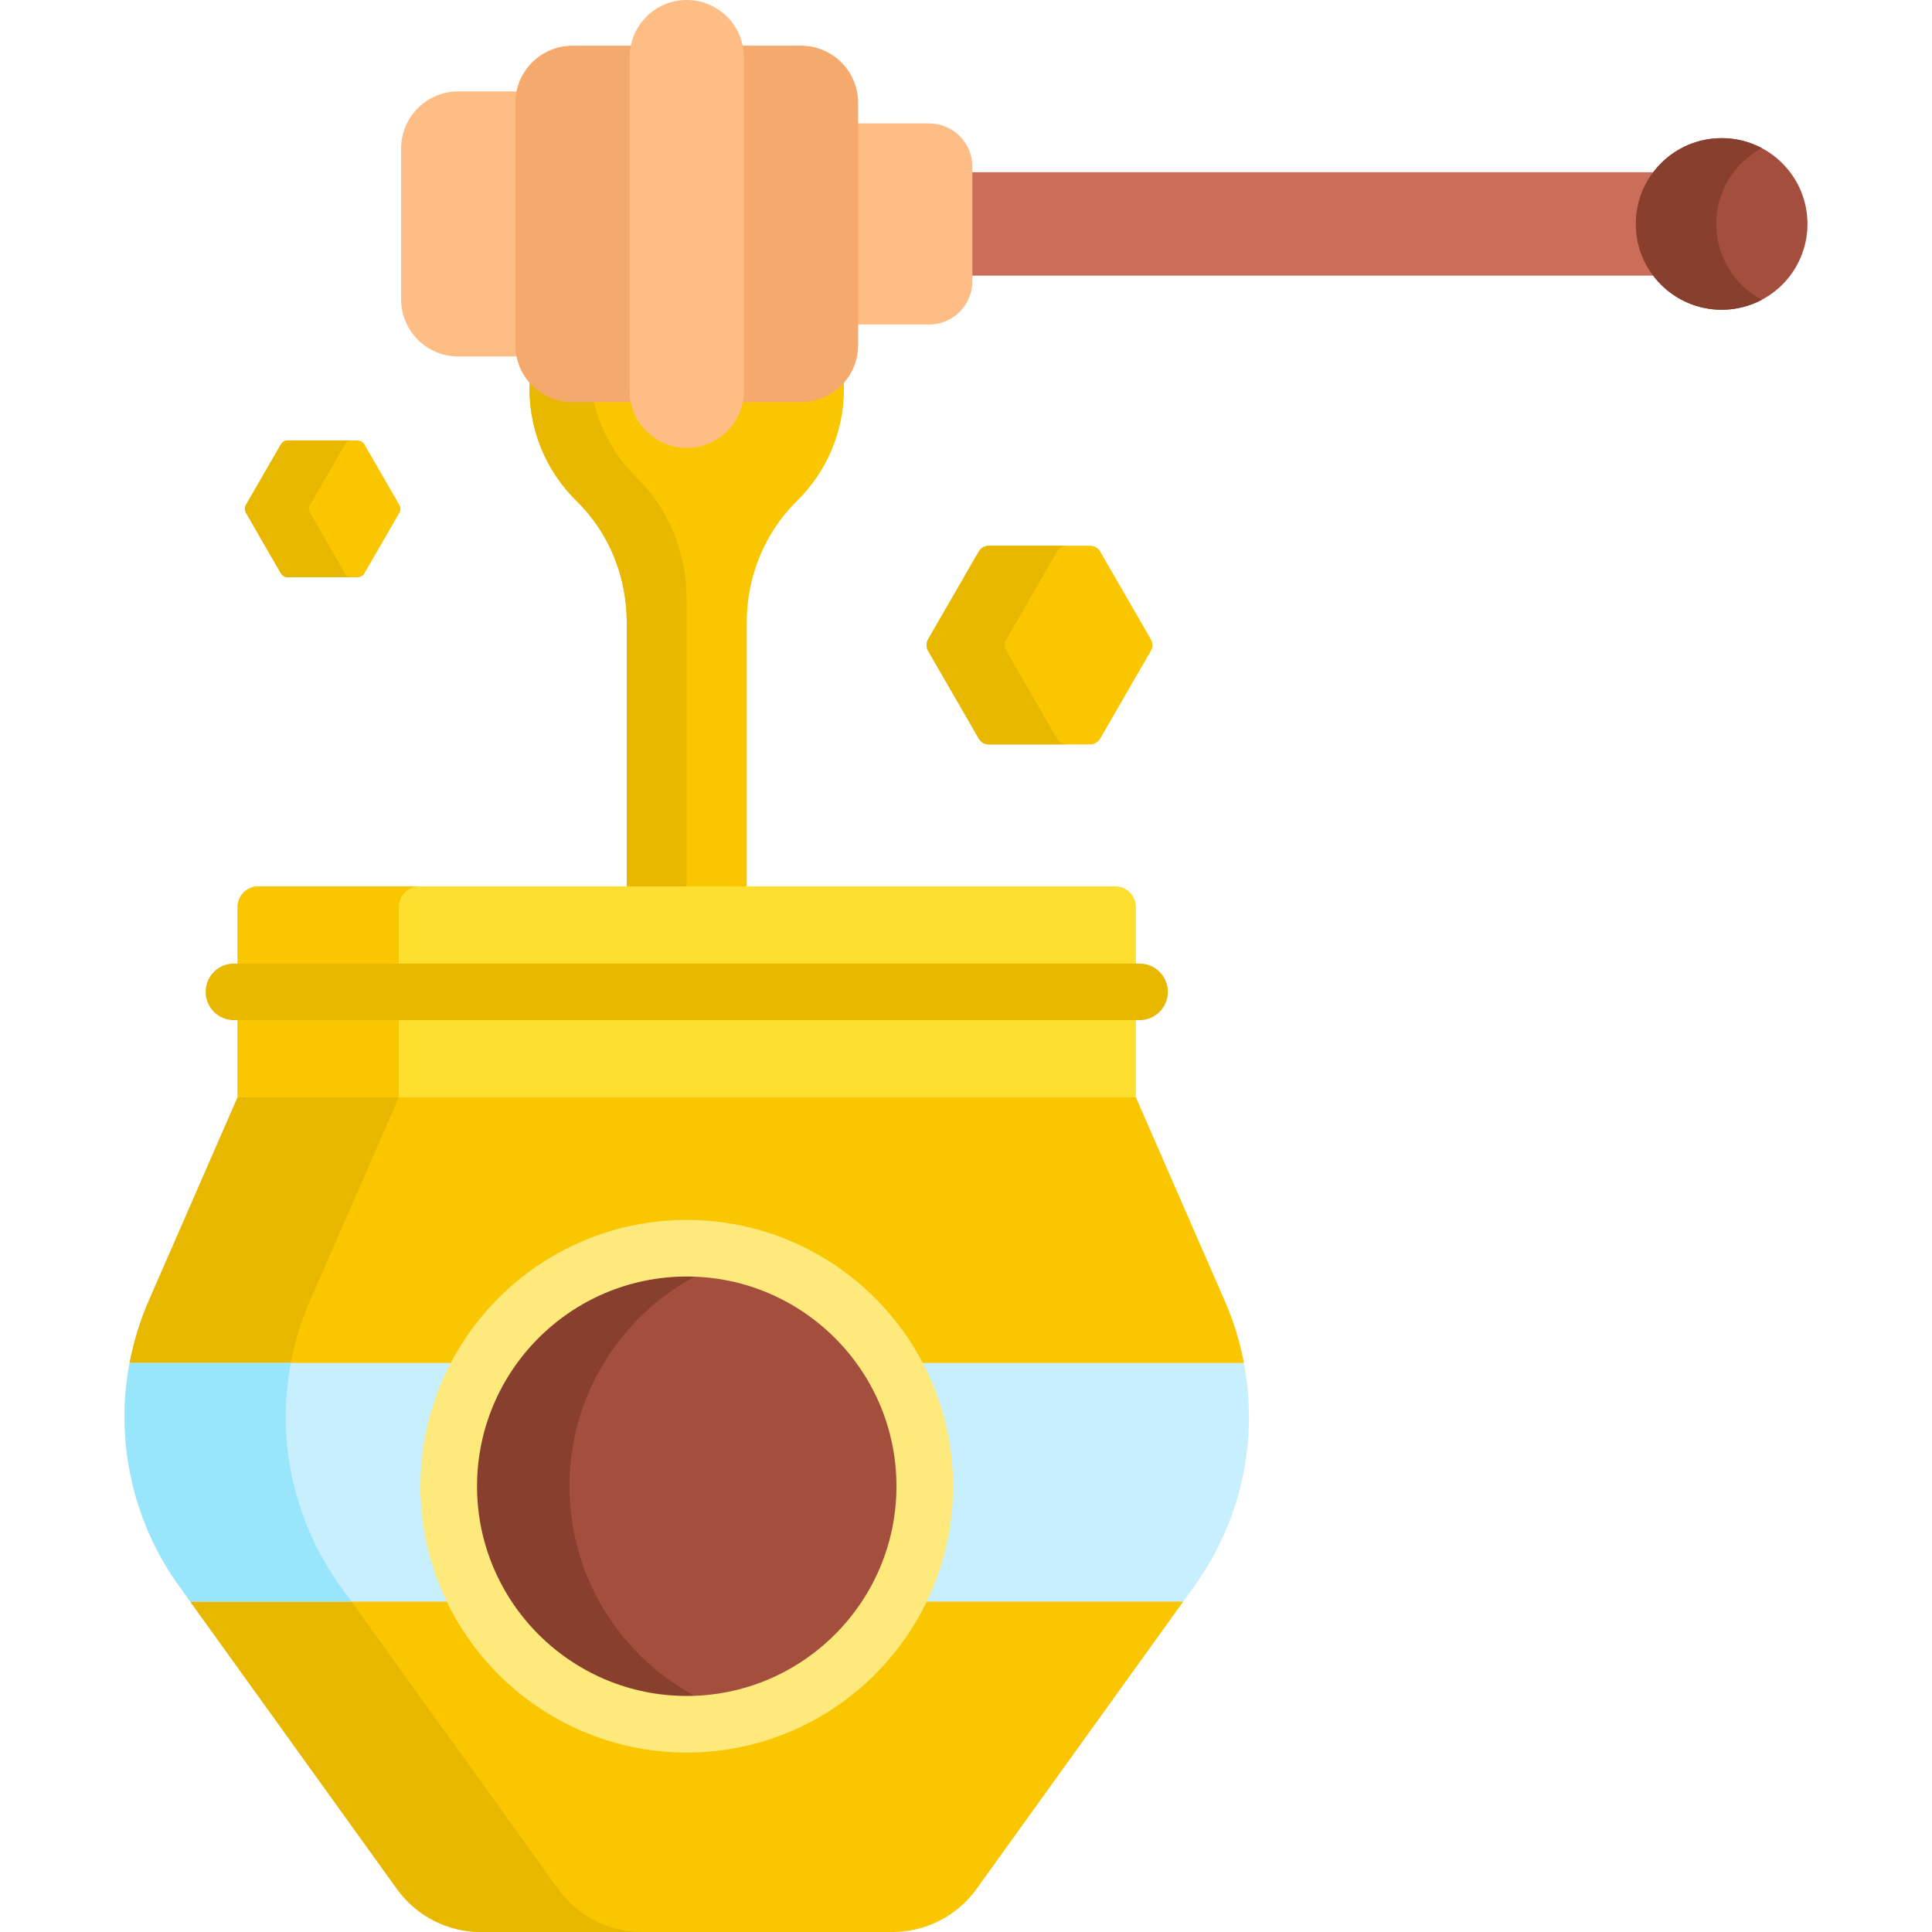 <svg xmlns="http://www.w3.org/2000/svg" id="Capa_1" enable-background="new 0 0 512 512" height="512"
  viewBox="0 0 512 512" width="512">
  <g>
    <g>
      <path
        d="m166.099 164.945v70.951h31.794v-70.956c0-12.068 4.708-23.723 13.313-32.183 7.685-7.556 12.451-18.07 12.451-29.699 0-1.041-.052-2.07-.127-3.092-2.584 3.405-6.662 5.618-11.256 5.618h-16.261l-.163.801c-1.331 6.554-7.158 11.311-13.856 11.311s-12.525-4.757-13.855-11.311l-.163-.801h-16.261c-4.525 0-8.646-2.176-11.258-5.605-.023.316-.055.629-.07.947-.624 12.516 4.279 23.894 12.482 31.914 8.602 8.408 13.23 20.076 13.23 32.105z"
        fill="#fac600" />
      <path
        d="m166.099 164.945v70.951h15.857v-77.232c0-12.028-4.628-23.696-13.229-32.105-5.731-5.603-9.843-12.849-11.593-20.974h-5.417c-4.526 0-8.648-2.177-11.26-5.608-.023.316-.053.631-.068.95-.624 12.516 4.28 23.894 12.482 31.914 8.6 8.407 13.228 20.075 13.228 32.104z"
        fill="#e8b800" />
      <g fill="#fedf30">
        <path
          d="m301.027 256.352v-15.975c0-3.028-2.454-5.482-5.482-5.482h-227.098c-3.028 0-5.482 2.454-5.482 5.482v15.975z" />
        <path d="m62.965 269.352v21.457l2.905 1.031h232.142l3.015-1.031v-21.457z" />
      </g>
      <g>
        <g>
          <path
            d="m324.585 344.777-23.557-53.967h-238.063l-23.557 53.967c-2.324 5.325-3.993 10.831-5.048 16.408l4.855 1h80.871c11.548-22.471 34.955-37.89 61.91-37.89 26.956 0 50.362 15.419 61.91 37.89h81.015l4.726-1c-1.057-5.578-2.738-11.083-5.062-16.408z"
            fill="#fac600" />
        </g>
        <g>
          <path
            d="m307.328 423.435h-62.368c-11.135 23.619-35.166 40.011-62.963 40.011s-51.828-16.391-62.963-40.011h-61.978l-6.635 1 54.784 76.161c5.15 7.16 13.431 11.404 22.251 11.404h109.081c8.82 0 17.101-4.244 22.251-11.404l54.784-76.161z"
            fill="#fac600" />
        </g>
      </g>
      <g fill="#fac600">
        <path
          d="m105.683 256.352v-15.975c0-3.028 2.454-5.482 5.482-5.482h-42.718c-3.028 0-5.482 2.454-5.482 5.482v15.975z" />
        <path d="m105.683 269.352h-42.718v21.457l2.905 1.031h42.717l-2.904-1.031z" />
      </g>
      <g>
        <g>
          <path
            d="m62.965 290.809-23.557 53.967c-2.325 5.325-3.993 10.83-5.048 16.408h42.703c1.057-5.578 2.738-11.082 5.063-16.408l23.557-53.967z"
            fill="#e8b800" />
        </g>
        <path
          d="m147.923 500.596-54.784-76.161h-42.718l54.784 76.161c5.15 7.16 13.431 11.404 22.251 11.404h42.718c-8.82 0-17.101-4.244-22.251-11.404z"
          fill="#e8b800" />
      </g>
      <g>
        <path
          d="m301.996 270.352h-240c-4.142 0-7.5-3.358-7.5-7.5s3.358-7.5 7.5-7.5h240c4.142 0 7.5 3.358 7.5 7.5s-3.358 7.5-7.5 7.5z"
          fill="#e8b800" />
      </g>
    </g>
    <g fill="#c8effe">
      <path
        d="m112.421 393.87c0-11.808 2.966-22.933 8.178-32.685h-86.254c-3.872 20.423.673 41.836 13.097 59.109l2.979 4.141h69.09c-4.534-9.232-7.09-19.604-7.09-30.565z" />
      <path
        d="m329.647 361.185h-86.254c5.212 9.751 8.178 20.877 8.178 32.685 0 10.961-2.556 21.333-7.091 30.565h69.09l2.979-4.141c12.426-17.274 16.97-38.686 13.098-59.109z" />
    </g>
    <g>
      <path
        d="m34.345 361.185c-3.872 20.423.673 41.836 13.097 59.109l2.979 4.141h42.718l-2.979-4.141c-12.425-17.273-16.969-38.685-13.097-59.109z"
        fill="#99e6fc" />
    </g>
    <path
      d="m434.52 59.348c0-5.192 1.832-9.962 4.88-13.705h-182.705v27.409h182.705c-3.048-3.742-4.88-8.513-4.88-13.704z"
      fill="#ca6e59" />
    <g>
      <circle cx="456.259" cy="59.348" fill="#a44f3e" r="22.739" />
    </g>
    <g>
      <path
        d="m454.823 59.348c0-8.709 4.898-16.27 12.087-20.09-3.178-1.688-6.802-2.649-10.651-2.649-12.558 0-22.739 10.181-22.739 22.739s10.18 22.739 22.739 22.739c3.85 0 7.474-.96 10.651-2.649-7.189-3.82-12.087-11.382-12.087-20.09z"
        fill="#883f2e" />
    </g>
    <g>
      <path
        d="m246.209 32.702h-19.794v53.292h19.794c6.343 0 11.485-5.142 11.485-11.485v-30.322c.001-6.343-5.142-11.485-11.485-11.485z"
        fill="#ffbd86" />
      <path
        d="m137.577 91.444v-64.193c0-1.04.121-2.051.335-3.028h-16.474c-8.361 0-15.14 6.778-15.14 15.14v39.969c0 8.361 6.778 15.14 15.14 15.14h16.474c-.214-.977-.335-1.988-.335-3.028z"
        fill="#ffbd86" />
      <g fill="#f6a96c">
        <path
          d="m212.276 12.112h-16.475c.214.977.335 1.988.335 3.028v88.416c0 1.04-.121 2.051-.335 3.028h16.475c8.361 0 15.14-6.778 15.14-15.14v-64.193c-.001-8.361-6.779-15.139-15.14-15.139z" />
        <path
          d="m167.856 103.555v-88.415c0-1.04.121-2.051.335-3.028h-16.474c-8.361 0-15.14 6.778-15.14 15.14v64.192c0 8.361 6.778 15.14 15.14 15.14h16.474c-.214-.977-.335-1.989-.335-3.029z" />
      </g>
      <g>
        <path
          d="m181.996 118.695c-8.361 0-15.14-6.778-15.14-15.14v-88.415c0-8.361 6.778-15.14 15.14-15.14 8.361 0 15.14 6.778 15.14 15.14v88.416c0 8.361-6.778 15.139-15.14 15.139z"
          fill="#ffbd86" />
      </g>
    </g>
    <g>
      <g>
        <path
          d="m259.383 195.734-13.416-23.236c-.552-.956-.552-2.134 0-3.091l13.416-23.236c.552-.956 1.572-1.545 2.676-1.545h26.831c1.104 0 2.124.589 2.676 1.545l13.415 23.236c.552.956.552 2.134 0 3.09l-13.415 23.236c-.552.956-1.572 1.545-2.676 1.545h-26.831c-1.104.002-2.124-.587-2.676-1.544z"
          fill="#fac600" />
      </g>
      <g>
        <path
          d="m280.129 195.734-13.416-23.236c-.552-.956-.552-2.134 0-3.091l13.416-23.236c.552-.956 1.572-1.545 2.676-1.545h-20.747c-1.104 0-2.124.589-2.676 1.545l-13.416 23.236c-.552.956-.552 2.134 0 3.091l13.416 23.236c.552.956 1.572 1.545 2.676 1.545h20.747c-1.103.001-2.124-.588-2.676-1.545z"
          fill="#e8b800" />
      </g>
      <g>
        <path
          d="m74.425 151.918-9.238-16c-.38-.658-.38-1.47 0-2.128l9.238-16c.38-.658 1.083-1.064 1.843-1.064h18.475c.76 0 1.463.406 1.843 1.064l9.238 16c.38.658.38 1.47 0 2.128l-9.238 16c-.38.658-1.083 1.064-1.843 1.064h-18.475c-.761 0-1.463-.406-1.843-1.064z"
          fill="#fac600" />
      </g>
      <g>
        <path
          d="m91.42 151.918-9.238-16c-.38-.658-.38-1.47 0-2.128l9.238-16c.38-.658 1.083-1.064 1.843-1.064h-16.995c-.76 0-1.463.406-1.843 1.064l-9.238 16c-.38.658-.38 1.47 0 2.128l9.238 16c.38.658 1.083 1.064 1.843 1.064h16.996c-.761 0-1.464-.406-1.844-1.064z"
          fill="#e8b800" />
      </g>
    </g>
    <g>
      <circle cx="181.996" cy="393.87" fill="#a44f3e" r="63.075" />
    </g>
    <g>
      <path
        d="m150.919 393.87c0-29.307 19.989-53.94 47.076-61.023-5.11-1.336-10.471-2.053-15.999-2.053-34.836 0-63.075 28.24-63.075 63.075s28.24 63.075 63.075 63.075c5.529 0 10.889-.717 15.999-2.053-27.086-7.081-47.076-31.715-47.076-61.021z"
        fill="#883f2e" />
    </g>
    <g>
      <path
        d="m181.996 464.445c-38.916 0-70.575-31.66-70.575-70.576 0-38.915 31.66-70.575 70.575-70.575s70.576 31.66 70.576 70.575c0 38.916-31.66 70.576-70.576 70.576zm0-126.151c-30.644 0-55.575 24.931-55.575 55.575 0 30.645 24.931 55.576 55.575 55.576 30.645 0 55.576-24.931 55.576-55.576 0-30.643-24.931-55.575-55.576-55.575z"
        fill="#fee97d" />
    </g>
  </g>
</svg>
